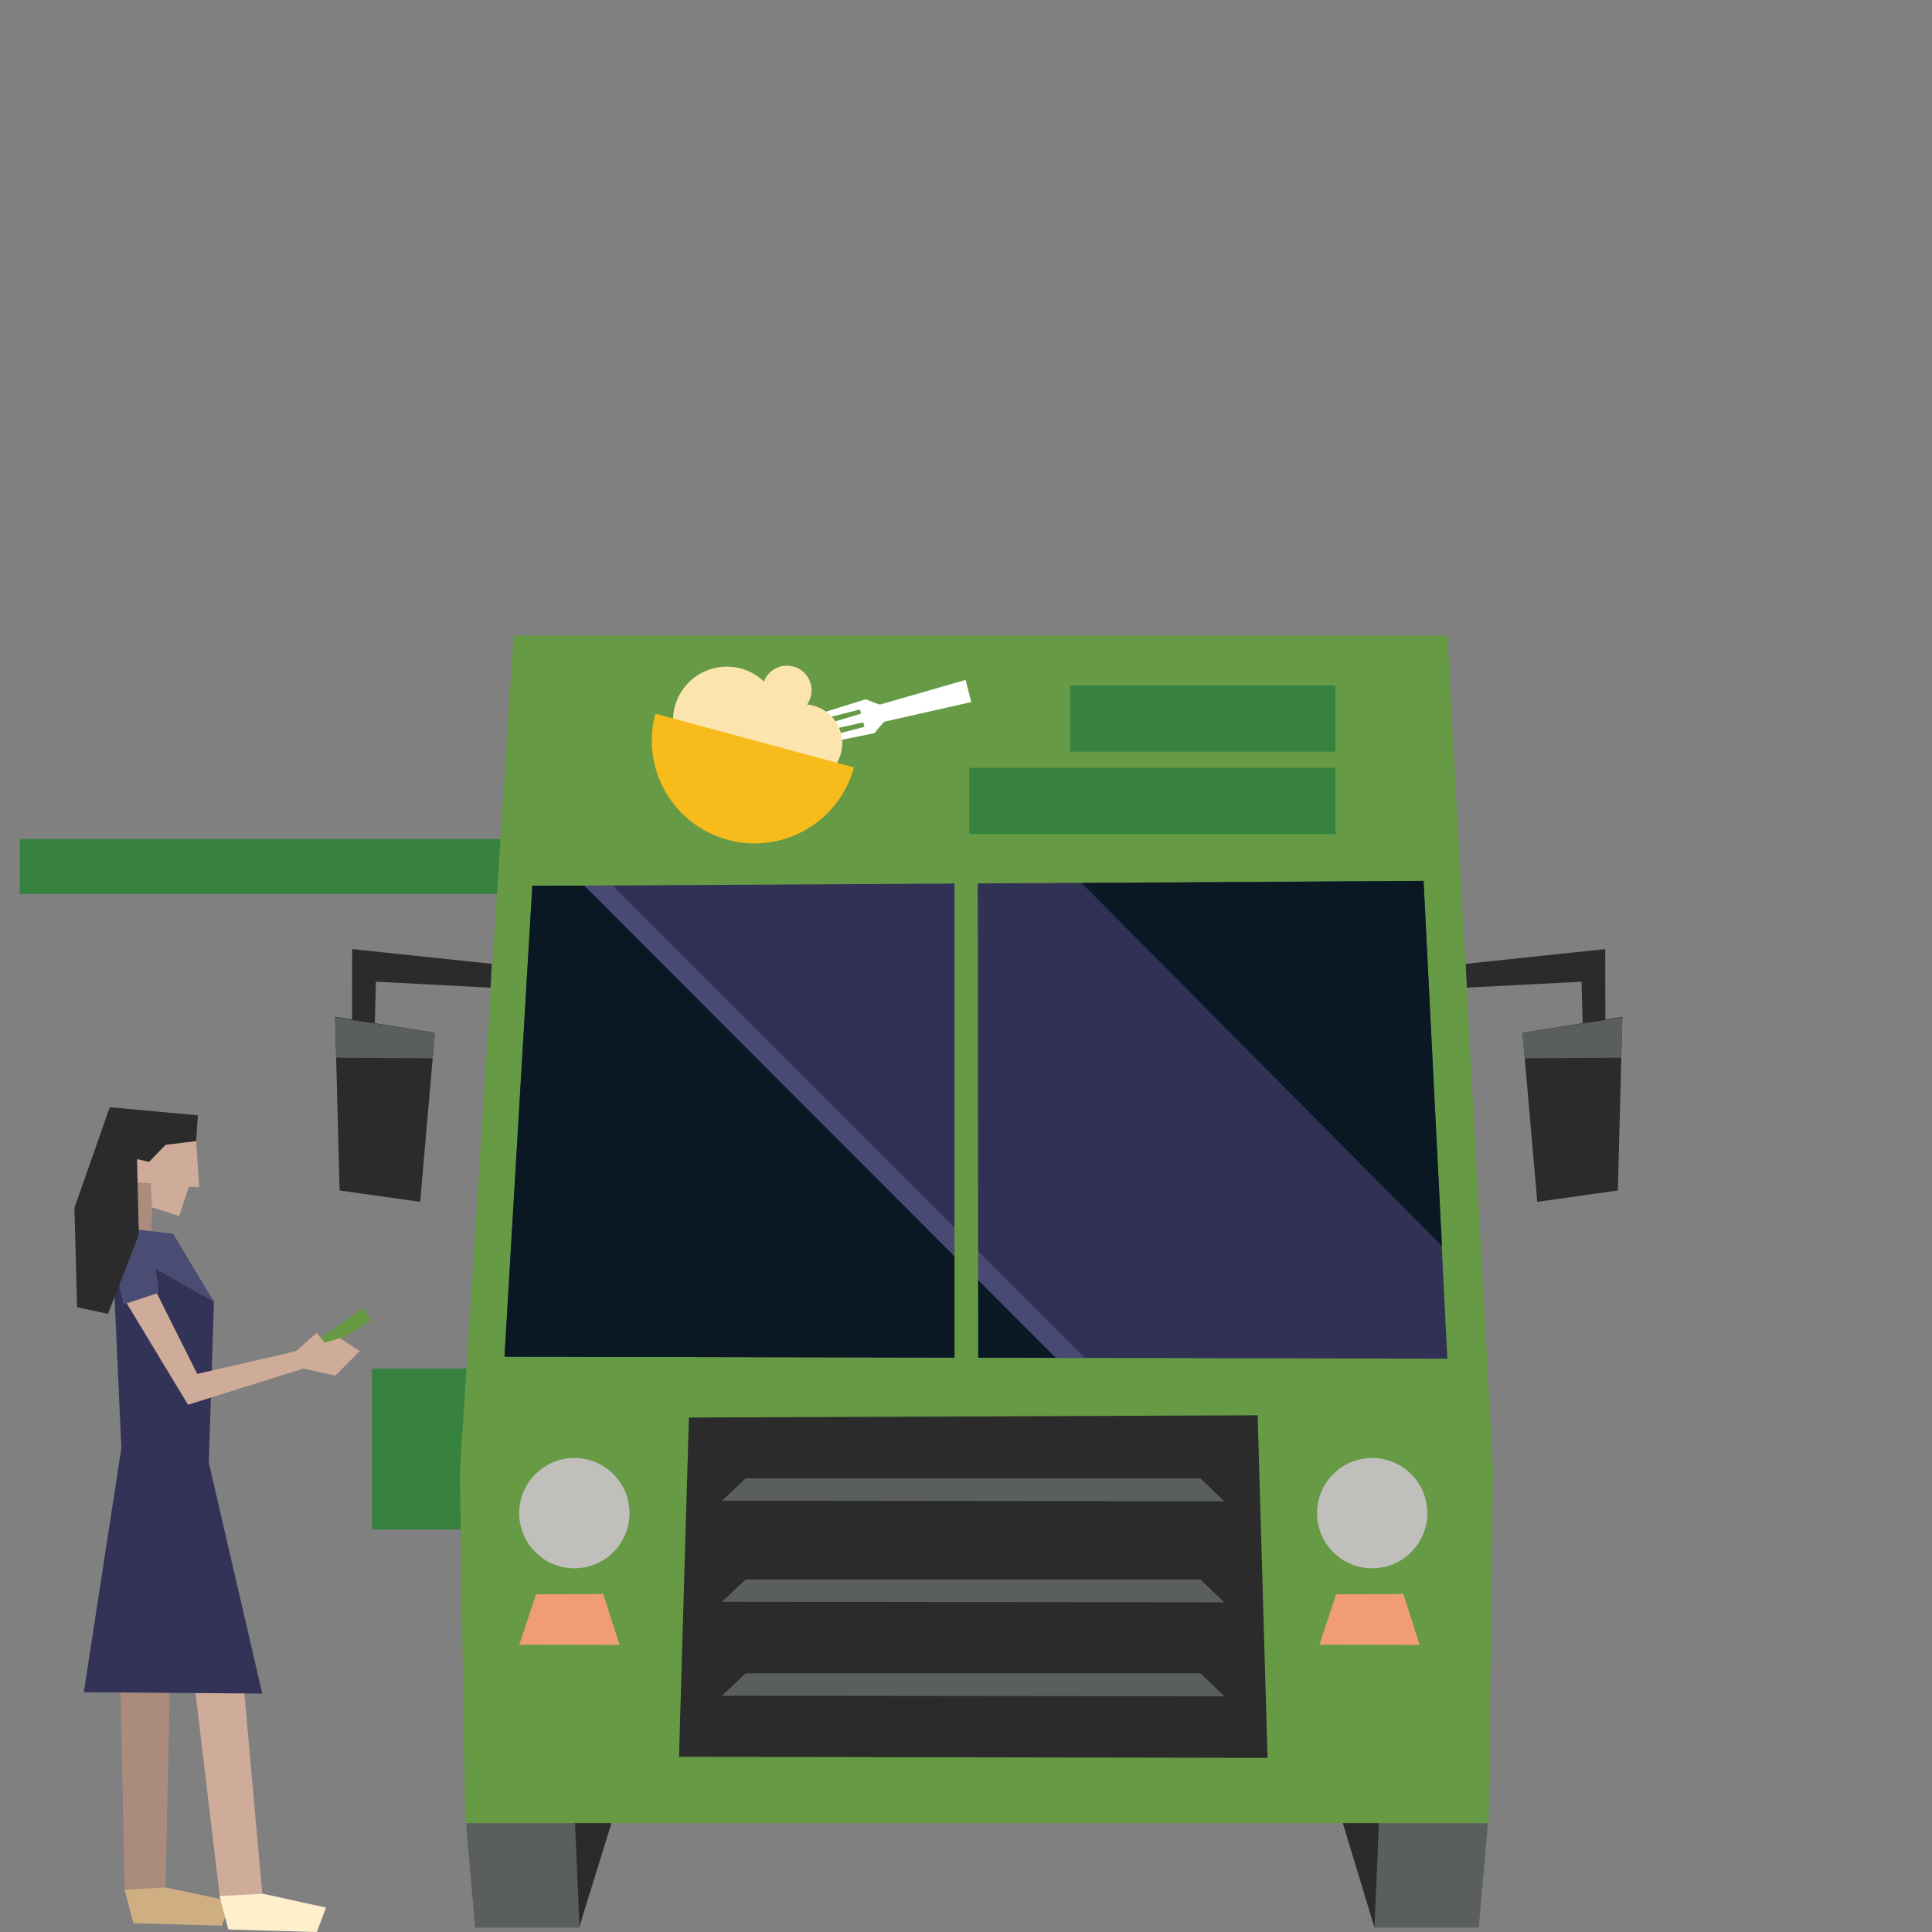 <?xml version="1.0" encoding="UTF-8" standalone="no"?>
<!DOCTYPE svg PUBLIC "-//W3C//DTD SVG 1.1//EN" "http://www.w3.org/Graphics/SVG/1.1/DTD/svg11.dtd">
<svg width="100%" height="100%" viewBox="0 0 360 360" version="1.1" xmlns="http://www.w3.org/2000/svg" xmlns:xlink="http://www.w3.org/1999/xlink" xml:space="preserve" style="fill-rule:evenodd;clip-rule:evenodd;stroke-linejoin:round;stroke-miterlimit:1.414;">
    <rect x="0" y="0" width="360" height="360" fill="#808080" stroke="none"/>
    <g id="foodtruck-left">
        <g transform="matrix(-1,0,0,1,302.306,118.426)">
            <path d="M242.164,133.24L233.164,127.574L234.664,125.324L243.664,131.657L242.164,133.24Z" style="fill:rgb(103,154,67);fill-rule:nonzero;"/>
        </g>
        <g transform="matrix(-1,0,0,1,302.306,118.426)">
            <path d="M271.477,234.296L270.58,191.74L270.08,164.407L279.439,167.001L279.914,192.907L279.08,233.74L271.477,234.296Z" style="fill:rgb(170,139,126);fill-rule:nonzero;"/>
        </g>
        <g transform="matrix(-1,0,0,1,302.306,118.426)">
            <path d="M281.604,110.125L279.402,103.942L273.918,105.562L274.124,111.416L281.604,110.125Z" style="fill:rgb(170,139,126);fill-rule:nonzero;"/>
        </g>
        <g transform="matrix(-1,0,0,1,302.306,118.426)">
            <path d="M269.439,158.146L257.689,186.896L253.264,236.349L261.33,235.158L266.939,188.146L281.414,167.075L277.689,155.896L269.439,158.146Z" style="fill:rgb(206,172,153);fill-rule:nonzero;"/>
        </g>
        <g transform="matrix(-1,0,0,1,302.306,118.426)">
            <path d="M253.439,197.146L286.689,196.896L279.689,151.396L281.562,110.073L273.666,111.439L262.439,124.116L263.397,154.116L253.439,197.146Z" style="fill:rgb(51,51,88);fill-rule:nonzero;"/>
        </g>
        <g transform="matrix(-1,0,0,1,302.306,118.426)">
            <path d="M274.702,119.315L279.721,122.723L267.274,143.326L244.28,136.125L246.842,133.283L265.551,137.581L274.702,119.315Z" style="fill:rgb(206,172,153);fill-rule:nonzero;"/>
        </g>
        <g transform="matrix(-1,0,0,1,302.306,118.426)">
            <path d="M273.699,115.107L272.689,122.445L279.273,124.634L281.768,113.52" style="fill:rgb(75,76,116);fill-rule:nonzero;"/>
        </g>
        <g transform="matrix(-1,0,0,1,302.306,118.426)">
            <path d="M281.749,113.509L281.585,110.113L270.041,111.472L262.439,124.148L274.103,117.58L281.749,113.509Z" style="fill:rgb(75,76,116);fill-rule:nonzero;"/>
        </g>
        <g transform="matrix(-1,0,0,1,302.306,118.426)">
            <path d="M279.659,104.867L280.88,95.216L265.756,94.197L265.187,102.801L267.13,102.69L268.92,108.178L274.175,106.485" style="fill:rgb(206,172,153);fill-rule:nonzero;"/>
        </g>
        <g transform="matrix(-1,0,0,1,302.306,118.426)">
            <path d="M246.018,136.547L239.813,137.889L235.247,133.316L238.956,130.93L248.579,133.705L246.018,136.547Z" style="fill:rgb(206,172,153);fill-rule:nonzero;"/>
        </g>
        <g transform="matrix(-1,0,0,1,302.306,118.426)">
            <path d="M243.296,129.923L241.823,131.735L247.29,133.474L243.296,129.923Z" style="fill:rgb(206,172,153);fill-rule:nonzero;"/>
        </g>
        <g transform="matrix(-1,0,0,1,302.306,118.426)">
            <path d="M275.325,101.96L277.236,101.9L277.42,97.175L274.967,97.938L275.325,101.96Z" style="fill:rgb(206,172,153);fill-rule:nonzero;"/>
        </g>
        <g transform="matrix(-1,0,0,1,302.306,118.426)">
            <path d="M273.984,106.957L274.213,102.074L276.965,101.838L277.33,97.195L274.422,97.871L274.538,95.263L280.956,95.539L279.764,104.95L273.984,106.957Z" style="fill:rgb(170,139,126);fill-rule:nonzero;"/>
        </g>
        <g transform="matrix(-1,0,0,1,302.306,118.426)">
            <path d="M279.069,233.709L277.455,239.932L260.961,240.403L259.244,235.861L271.403,233.273L279.069,233.709Z" style="fill:rgb(207,174,129);fill-rule:nonzero;"/>
        </g>
        <g transform="matrix(-1,0,0,1,302.306,118.426)">
            <rect x="214.783" y="136.584" width="18.239" height="30" style="fill:rgb(55,130,63);fill-rule:nonzero;"/>
        </g>
        <g transform="matrix(-1,0,0,1,302.306,118.426)">
            <rect x="207.449" y="37.918" width="91.163" height="10.239" style="fill:rgb(55,130,63);fill-rule:nonzero;"/>
        </g>
        <g transform="matrix(-1,0,0,1,302.306,118.426)">
            <path d="M210.883,65.608L232.259,64.5L232.47,72.321L236.699,71.687L236.676,58.426L210.674,61.171L210.883,65.608Z" style="fill:rgb(42,43,42);fill-rule:nonzero;"/>
        </g>
        <g transform="matrix(-1,0,0,1,302.306,118.426)">
            <path d="M239.87,71.051L239.024,103.4L224.014,105.515L221.265,74.012L239.87,71.051Z" style="fill:rgb(42,43,42);fill-rule:nonzero;"/>
        </g>
        <g transform="matrix(-1,0,0,1,302.306,118.426)">
            <path d="M239.864,71.159L221.265,74.013L221.687,78.768L239.659,78.664L239.87,71.159L239.864,71.159Z" style="fill:rgb(91,94,95);fill-rule:nonzero;"/>
        </g>
        <g transform="matrix(-1,0,0,1,302.306,118.426)">
            <path d="M28.987,65.608L7.611,64.5L7.4,72.321L3.172,71.687L3.194,58.426L29.197,61.171L28.987,65.608Z" style="fill:rgb(42,43,42);fill-rule:nonzero;"/>
        </g>
        <g transform="matrix(-1,0,0,1,302.306,118.426)">
            <path d="M0.846,103.401L15.856,105.516L18.605,74.013L0,71.052L0.846,103.401Z" style="fill:rgb(42,43,42);fill-rule:nonzero;"/>
        </g>
        <g transform="matrix(-1,0,0,1,302.306,118.426)">
            <path d="M0,71.159L0.212,78.664L18.184,78.768L18.605,74.013L0.006,71.159L0,71.159Z" style="fill:rgb(91,94,95);fill-rule:nonzero;"/>
        </g>
        <g transform="matrix(-1,0,0,1,302.306,118.426)">
            <path d="M25.052,221.301L26.743,240.749L46.193,240.749L50.211,221.088L25.052,221.301Z" style="fill:rgb(91,94,95);fill-rule:nonzero;"/>
        </g>
        <g transform="matrix(-1,0,0,1,302.306,118.426)">
            <path d="M45.349,220.876L46.194,240.75L52.212,220.876L45.349,220.876Z" style="fill:rgb(42,43,42);fill-rule:nonzero;"/>
        </g>
        <g transform="matrix(-1,0,0,1,302.306,118.426)">
            <path d="M194.328,240.75L213.78,240.75L215.47,221.301L190.311,221.09L194.328,240.75Z" style="fill:rgb(91,94,95);fill-rule:nonzero;"/>
        </g>
        <g transform="matrix(-1,0,0,1,302.306,118.426)">
            <path d="M195.174,221.089L194.328,240.538L188.31,221.089L195.174,221.089Z" style="fill:rgb(42,43,42);fill-rule:nonzero;"/>
        </g>
        <g transform="matrix(-1,0,0,1,302.306,118.426)">
            <path d="M32.616,0.001L24.115,155.271L24.922,221.288L215.63,221.288L216.616,155.737L206.616,0.001L32.616,0.001Z" style="fill:rgb(103,154,68);fill-rule:nonzero;"/>
        </g>
        <g transform="matrix(-1,0,0,1,302.306,118.426)">
            <path d="M37.048,45.717L32.616,134.749L208.283,134.381L203.116,46.649L37.048,45.717Z" style="fill:rgb(49,49,86);fill-rule:nonzero;"/>
        </g>
        <g transform="matrix(-1,0,0,1,302.306,118.426)">
            <path d="M100.361,134.594L100.802,134.594L208.303,134.375L203.117,46.625L193.49,46.595L100.361,134.594Z" style="fill:rgb(10,24,36);fill-rule:nonzero;"/>
        </g>
        <g transform="matrix(-1,0,0,1,302.306,118.426)">
            <path d="M66.116,209.126L67.963,145.293L173.937,145.71L175.783,208.919L66.116,209.126Z" style="fill:rgb(42,43,42);fill-rule:nonzero;"/>
        </g>
        <g transform="matrix(-1,0,0,1,302.306,118.426)">
            <path d="M202.417,178.647L205.544,188.049L186.853,188.085L189.896,178.606L202.417,178.647Z" style="fill:rgb(240,157,116);fill-rule:nonzero;"/>
        </g>
        <g transform="matrix(-1,0,0,1,302.306,118.426)">
            <path d="M53.329,178.647L56.455,188.049L37.764,188.085L40.808,178.606L53.329,178.647Z" style="fill:rgb(240,157,116);fill-rule:nonzero;"/>
        </g>
        <g transform="matrix(-1,0,0,1,302.306,118.426)">
            <path d="M205.559,163.527C205.559,169.201 200.956,173.804 195.283,173.804C189.605,173.804 185.006,169.201 185.006,163.527C185.006,157.849 189.605,153.251 195.283,153.251C200.956,153.251 205.559,157.849 205.559,163.527" style="fill:rgb(193,191,188);fill-rule:nonzero;"/>
        </g>
        <g transform="matrix(-1,0,0,1,302.306,118.426)">
            <path d="M56.896,163.527C56.896,169.201 52.296,173.804 46.621,173.804C40.947,173.804 36.345,169.201 36.345,163.527C36.345,157.849 40.947,153.251 46.621,153.251C52.296,153.251 56.896,157.849 56.896,163.527" style="fill:rgb(193,191,188);fill-rule:nonzero;"/>
        </g>
        <g transform="matrix(-1,0,0,1,302.306,118.426)">
            <path d="M78.621,193.38L74.167,197.651L167.783,197.546L163.366,193.38L78.621,193.38Z" style="fill:rgb(91,94,95);fill-rule:nonzero;"/>
        </g>
        <g transform="matrix(-1,0,0,1,302.306,118.426)">
            <path d="M78.621,175.882L74.167,180.153L167.783,180.048L163.366,175.882L78.621,175.882Z" style="fill:rgb(91,94,95);fill-rule:nonzero;"/>
        </g>
        <g transform="matrix(-1,0,0,1,302.306,118.426)">
            <path d="M78.621,157.047L74.167,161.318L167.783,161.213L163.366,157.047L78.621,157.047Z" style="fill:rgb(91,94,95);fill-rule:nonzero;"/>
        </g>
        <g transform="matrix(-1,0,0,1,302.306,118.426)">
            <clipPath id="_clip1">
                <rect x="33.616" y="45.718" width="67.13" height="68.033"/>
            </clipPath>
            <g clip-path="url(#_clip1)">
                <path d="M37.048,45.717L33.616,113.749L100.746,46.115L37.048,45.717Z" style="fill:rgb(10,24,36);fill-rule:nonzero;"/>
            </g>
        </g>
        <g transform="matrix(-1,0,0,1,302.306,118.426)">
            <path d="M105.547,134.619L193.428,46.595L188.181,46.576L100.157,134.6L105.547,134.619Z" style="fill:rgb(73,74,115);fill-rule:nonzero;"/>
        </g>
        <g transform="matrix(-1,0,0,1,302.306,118.426)">
            <path d="M120.033,134.834L124.45,134.834L124.45,45.584L120.116,45.834L120.033,134.834Z" style="fill:rgb(103,154,68);fill-rule:nonzero;"/>
        </g>
        <g transform="matrix(-1,0,0,1,302.306,118.426)">
            <path d="M265.756,94.197L265.439,89.396L281.856,87.896L288.439,106.646L287.939,125.146L282.189,126.396L276.439,111.646L276.773,97.563L274.523,98.063L271.439,94.896L265.756,94.197Z" style="fill:rgb(42,43,42);fill-rule:nonzero;"/>
        </g>
        <g transform="matrix(-1,0,0,1,302.306,118.426)">
            <path d="M261.376,234.88L259.763,241.103L243.27,241.574L241.553,237.032L253.317,234.444L261.376,234.88Z" style="fill:rgb(255,239,205);fill-rule:nonzero;"/>
        </g>
        <g transform="matrix(-1,0,0,1,302.306,118.426)">
            <path d="M149.608,20.271L149.815,19.253L141.234,17.01L141.449,16.172L150.133,18.12L150.391,17.114L141.864,14.552L142.065,13.769L150.658,15.966L150.966,14.974L140.975,11.875C140.975,11.875 138.485,12.906 138.289,12.848L122.373,8.262L121.323,12.396L137.472,16.036C137.671,16.081 139.358,18.182 139.358,18.182L149.608,20.271Z" style="fill:white;fill-rule:nonzero;"/>
        </g>
        <g transform="matrix(-1,0,0,1,302.306,118.426)">
            <path d="M159.856,20.063C159.856,24.068 156.61,27.313 152.606,27.313C148.602,27.313 145.356,24.068 145.356,20.063C145.356,16.059 148.602,12.813 152.606,12.813C156.61,12.813 159.856,16.059 159.856,20.063" style="fill:rgb(252,228,174);fill-rule:nonzero;"/>
        </g>
        <g transform="matrix(-1,0,0,1,302.306,118.426)">
            <path d="M159.322,12.979C157.788,14.999 154.909,15.391 152.891,13.858C150.872,12.325 150.479,9.446 152.013,7.426C153.546,5.409 156.426,5.014 158.444,6.548C160.463,8.083 160.856,10.96 159.322,12.979" style="fill:rgb(252,228,174);fill-rule:nonzero;"/>
        </g>
        <g transform="matrix(-1,0,0,1,302.306,118.426)">
            <path d="M176.894,15.813C176.894,21.346 172.409,25.834 166.875,25.834C161.342,25.834 156.856,21.346 156.856,15.813C156.856,10.281 161.342,5.793 166.875,5.793C172.409,5.793 176.894,10.281 176.894,15.813" style="fill:rgb(252,228,174);fill-rule:nonzero;"/>
        </g>
        <g transform="matrix(-1,0,0,1,302.306,118.426)">
            <path d="M180.189,14.558C182.953,24.777 176.911,35.3 166.693,38.066C156.475,40.829 145.951,34.787 143.186,24.57C150.405,22.617 174.467,16.107 180.189,14.558" style="fill:rgb(248,187,28);fill-rule:nonzero;"/>
        </g>
        <g transform="matrix(-1,0,0,1,302.306,118.426)">
            <rect x="53.451" y="24.647" width="68.238" height="12.334" style="fill:rgb(55,130,63);fill-rule:nonzero;"/>
        </g>
        <g transform="matrix(-1,0,0,1,302.306,118.426)">
            <rect x="53.451" y="9.314" width="49.435" height="12.333" style="fill:rgb(55,130,63);fill-rule:nonzero;"/>
        </g>
    </g>
</svg>
